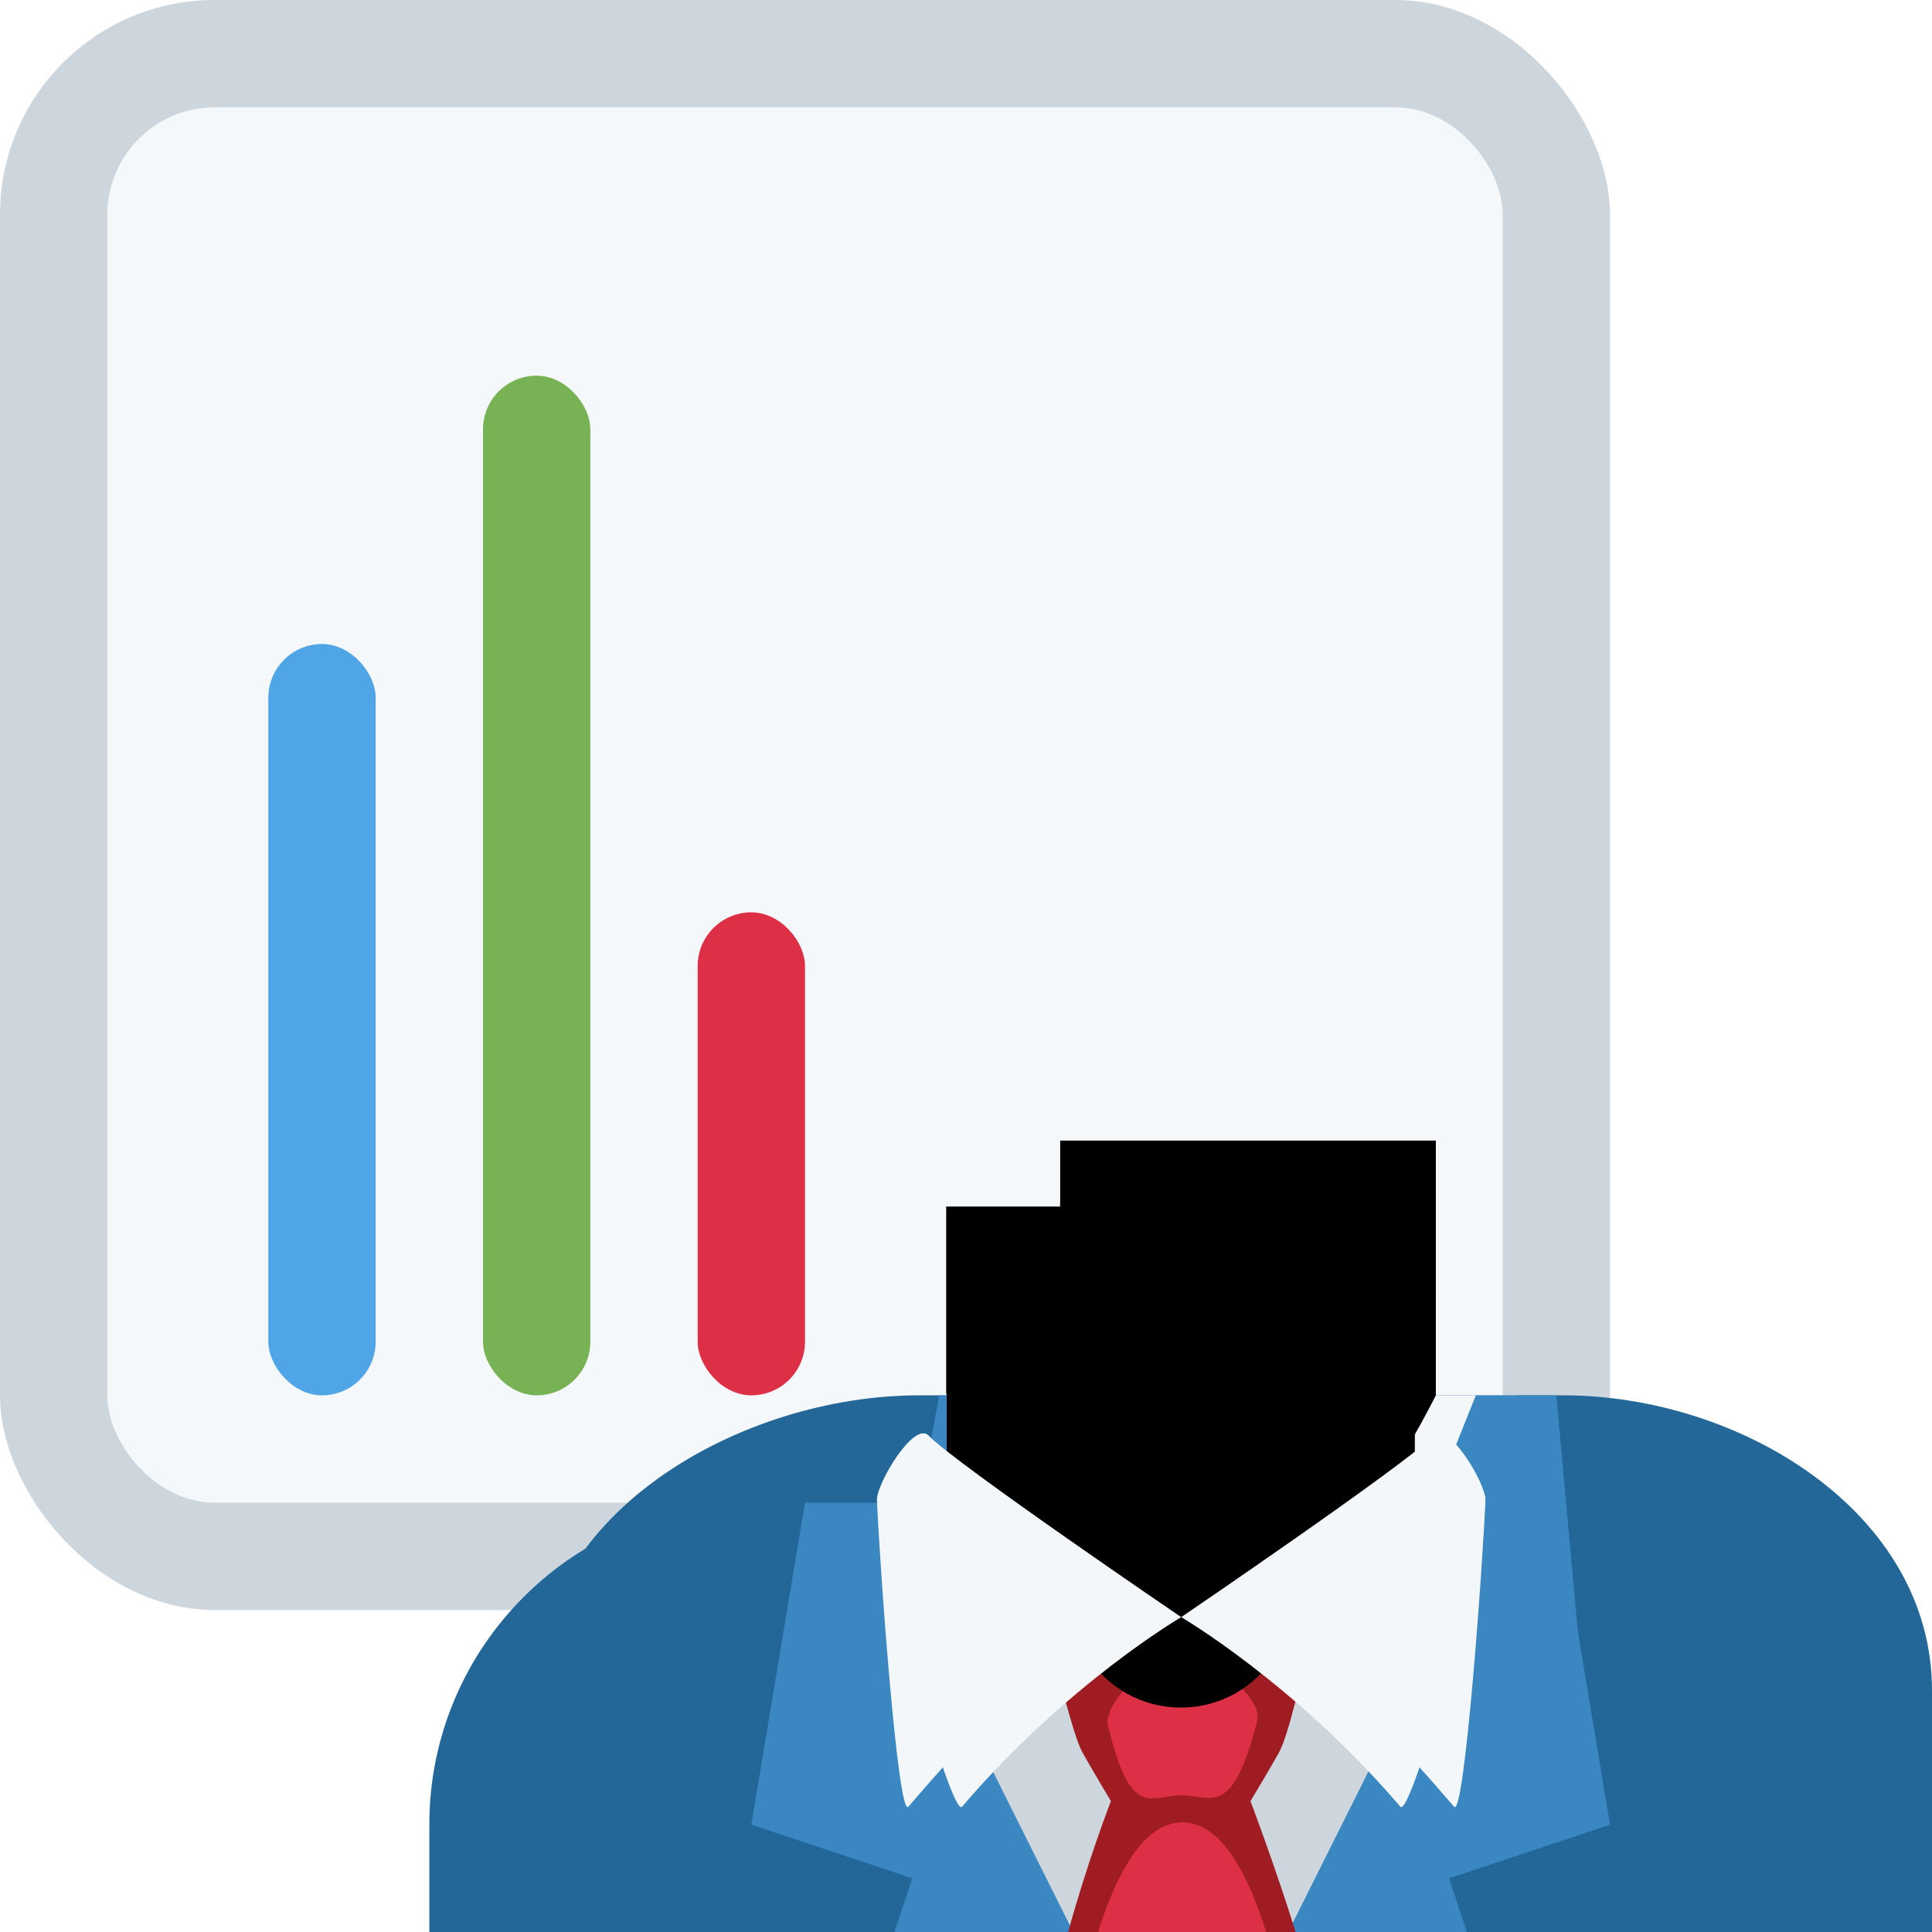 <svg viewBox="0 0 36 36" xmlns="http://www.w3.org/2000/svg" xmlns:ts="data:,a">
	<!-- chart bg -->
	<rect x="0" y="0" width="30" height="30" rx="4" fill="#CCD6DC"/>
	<rect x="2" y="2" width="26" height="26" rx="2" fill="#F5F8FA"/>
	<!-- bars -->
	<rect x="5" y="12" width="2" height="14" rx="1" fill="#50A5E6"/>
	<rect x="9" y="7" width="2" height="19" rx="1" fill="#77B255"/>
	<rect x="13" y="17" width="2" height="9" rx="1" fill="#DD2F45" ts:gender="neutral,male"/> <!-- :( -->
	<!-- back hair -->
	<use href="defs.svg#hair_neutral" x="25.731" y="3.323" ts:skin="hair" ts:gender="neutral"/>
	<use href="defs.svg#hair_back_female" x="23.2" y="3.979" ts:skin="hair" ts:gender="female"/>
	<!-- body -->
	<path d="M36 36v-2c0-3.314-2.685-6-6-6H14c-3.313 0-6 2.686-6 6v2h28z" fill="#226798" ts:gender="neutral,male"/>
	<path d="M36 36v-4.5c0-3.314-3.561-5.5-6.875-5.5h-12C13.812 26 10 28.186 10 31.5V36h26z" fill="#226798" ts:gender="female"/>
	<path d="M28.25 26l-3.182 10h-4.091L18.25 26" fill="#F4F7F9" ts:gender="female"/>
	<!-- lapel -->
	<path d="M 16.667,36 l 0.333,-1 l -3,-1 l 1,-6 h 2 l 3.2,8 h -3.533 Z M 27.333,36 h -3.533 l 3.2,-8 h 2 l 1,6 l -3,1 l 0.333,1 Z" fill="#3A87C2" ts:gender="neutral,male"/>
	<path d="M 19,26 l 3.5,10 h -3.5 l 0.5,-3.5 l -3,-1 l 1,-5.5 h 1.5 Z M 27.5,26 h 1.5 l 0.5,5.5 l -3,1 l 0.5,3.5 h -3.5 l 4,-10 Z" fill="#3A87C2" ts:gender="female"/>
	<!-- inner shirt -->
	<path d="M24 36l3-6H17l3 6z" fill="#CCD6DC" ts:gender="neutral"/>
	<path d="M20 36H24 l 2 -4 -3.99 -1.867 L18 32 z" fill="#CCD6DC" ts:gender="male"/>
	<!-- tie -->
	<path d="M 19.903,36 c 0.367,-1.332 0.797,-2.438 0.797,-2.438 s -0.373,-0.625 -0.529,-0.906 c -0.182,-0.33 -0.469,-1.57 -0.469,-1.57 l 2.235,-0.957 l 0.16,-0.006 l 2.188,0.963 s -0.269,1.24 -0.453,1.57 c -0.156,0.281 -0.531,0.906 -0.531,0.906 s 0.447,1.176 0.841,2.438 h -4.239 Z" fill="#9F1D22" ts:gender="male"/>
	<path d="M 22.004,30.813 c 0.391,-0.023 1.543,0.771 1.422,1.25 c -0.461,1.826 -0.848,1.391 -1.391,1.391 c -0.611,0 -0.963,0.473 -1.391,-1.312 c -0.091,-0.388 0.797,-1.298 1.36,-1.329 Z M 22.031,33.957 c 0.744,0 1.246,1.025 1.562,2.043 h -3.132 c 0.32,-1.018 0.826,-2.043 1.57,-2.043 Z" fill="#DD2F45" ts:gender="male"/>
	<!-- neck -->
	<path d="M18.321 28.679c.681.649 1.419 1.529 2.055 2.344.828 1.062 2.435 1.06 3.26-.004.632-.815 1.365-1.693 2.044-2.34.423-.403.68-.95.68-1.534v-.783c0-1.144-.928-2.072-2.072-2.072h-4.576c-1.144 0-2.072.928-2.072 2.072v.782c0 .585.257 1.132.681 1.535z" ts:skin="skin" ts:gender="neutral"/>
	<path d="M17.64 28.101c1.744 1.268 2.857 2.032 4.37 2.032 1.512 0 2.606-.766 4.35-2.032V24.29h-8.72v3.811z" ts:skin="skin" ts:gender="male"/>
	<path d="M19.755 26c1 1.982 2.792 4.5 3.5 4.5s2.512-2.549 3.5-4.5v-3.591h-7V26z" ts:skin="skin" ts:gender="female"/>
	<path d="M17.632 25.973c1.216 1.374 2.724 1.746 4.364 1.746 1.639 0 3.147-.373 4.363-1.746v-3.491h-8.728v3.491z" ts:skin="dark" ts:gender="neutral,male"/>
	<path d="M19.755 24.054c.975 1.102 2.185 1.4 3.499 1.4 1.315 0 2.526-.298 3.501-1.4v-2.801h-7v2.801z" ts:skin="dark" ts:gender="female"/>
	<!-- shirt collar -->
	<path d="M 26.719,26.75 c 0.271,-0.271 0.97,0.904 0.959,1.207 c -0.041,1.084 -0.387,5.939 -0.584,5.709 c -1.957,-2.291 -3.084,-3.13 -3.084,-3.13 s 2.142,-3.22 2.709,-3.786 Z M 17.301,26.75 c 0.566,0.566 2.709,3.786 2.709,3.786 s -1.127,0.839 -3.084,3.13 c -0.197,0.23 -0.543,-4.625 -0.584,-5.709 c -0.012,-0.303 0.687,-1.478 0.959,-1.207 Z" fill="#F4F7F9" ts:gender="neutral"/>
	<path d="M 26.719,26.75 c 0.271,-0.271 0.97,0.904 0.959,1.207 c -0.041,1.084 -1.387,5.939 -1.584,5.709 c -1.957,-2.291 -4.084,-3.533 -4.084,-3.533 s 4.142,-2.817 4.709,-3.383 Z M 17.301,26.75 c 0.566,0.566 4.709,3.383 4.709,3.383 s -2.127,1.242 -4.084,3.533 c -0.197,0.23 -1.543,-4.625 -1.584,-5.709 c -0.012,-0.303 0.687,-1.478 0.959,-1.207 Z" fill="#F4F7F9" ts:gender="male"/>
	<!-- face -->
	<use href="defs.svg#face_neutral" x="29.547" y="13.273" ts:skin="skin" ts:gender="neutral"/>
	<use href="defs.svg#face_male" x="22" y="16.959" ts:skin="skin" ts:gender="male"/>
	<use href="defs.svg#face_female" x="14.989" y="14.627" ts:skin="skin" ts:gender="female"/>
	<!-- front hair -->
	<use href="defs.svg#hair_male" x="22" y="3.48" ts:skin="hair" ts:gender="male"/>
	<use href="defs.svg#hair_front_female" x="23.2" y="3.979" ts:skin="hair" ts:gender="female"/>
	<use href="defs.svg#ears_female" x="23.255" y="14.845" ts:skin="skin" ts:gender="female"/>
	<!-- eyes -->
	<use href="defs.svg#eyes_neutral" x="22.008" y="15.941" ts:skin="eyes2" ts:gender="neutral"/>
	<use href="defs.svg#eyes_male" x="22" y="15.5" ts:skin="eyes2" ts:gender="male"/>
	<use href="defs.svg#eyes_female" x="23.246" y="15.527" ts:skin="eyes2" ts:gender="female"/>
	<!-- nose -->
	<use href="defs.svg#nose_neutral" x="22.008" y="20.23" ts:skin="nose" ts:gender="neutral"/>
	<use href="defs.svg#nose_male" x="22.0" y="19.0" ts:skin="nose" ts:gender="male"/>
	<use href="defs.svg#nose_female" x="23.247" y="18.909" ts:skin="nose" ts:gender="female"/>
	<!-- mouth -->
	<use href="defs.svg#mouth_neutral" x="22.134" y="24.686" ts:skin="nose" ts:gender="neutral"/>
	<use href="defs.svg#mouth_neutral" x="22" y="23.802" ts:skin="nose" ts:gender="male"/>
	<use href="defs.svg#mouth_female" x="23.2" y="22.452" fill="#DF1F32" ts:gender="female"/>
</svg>
